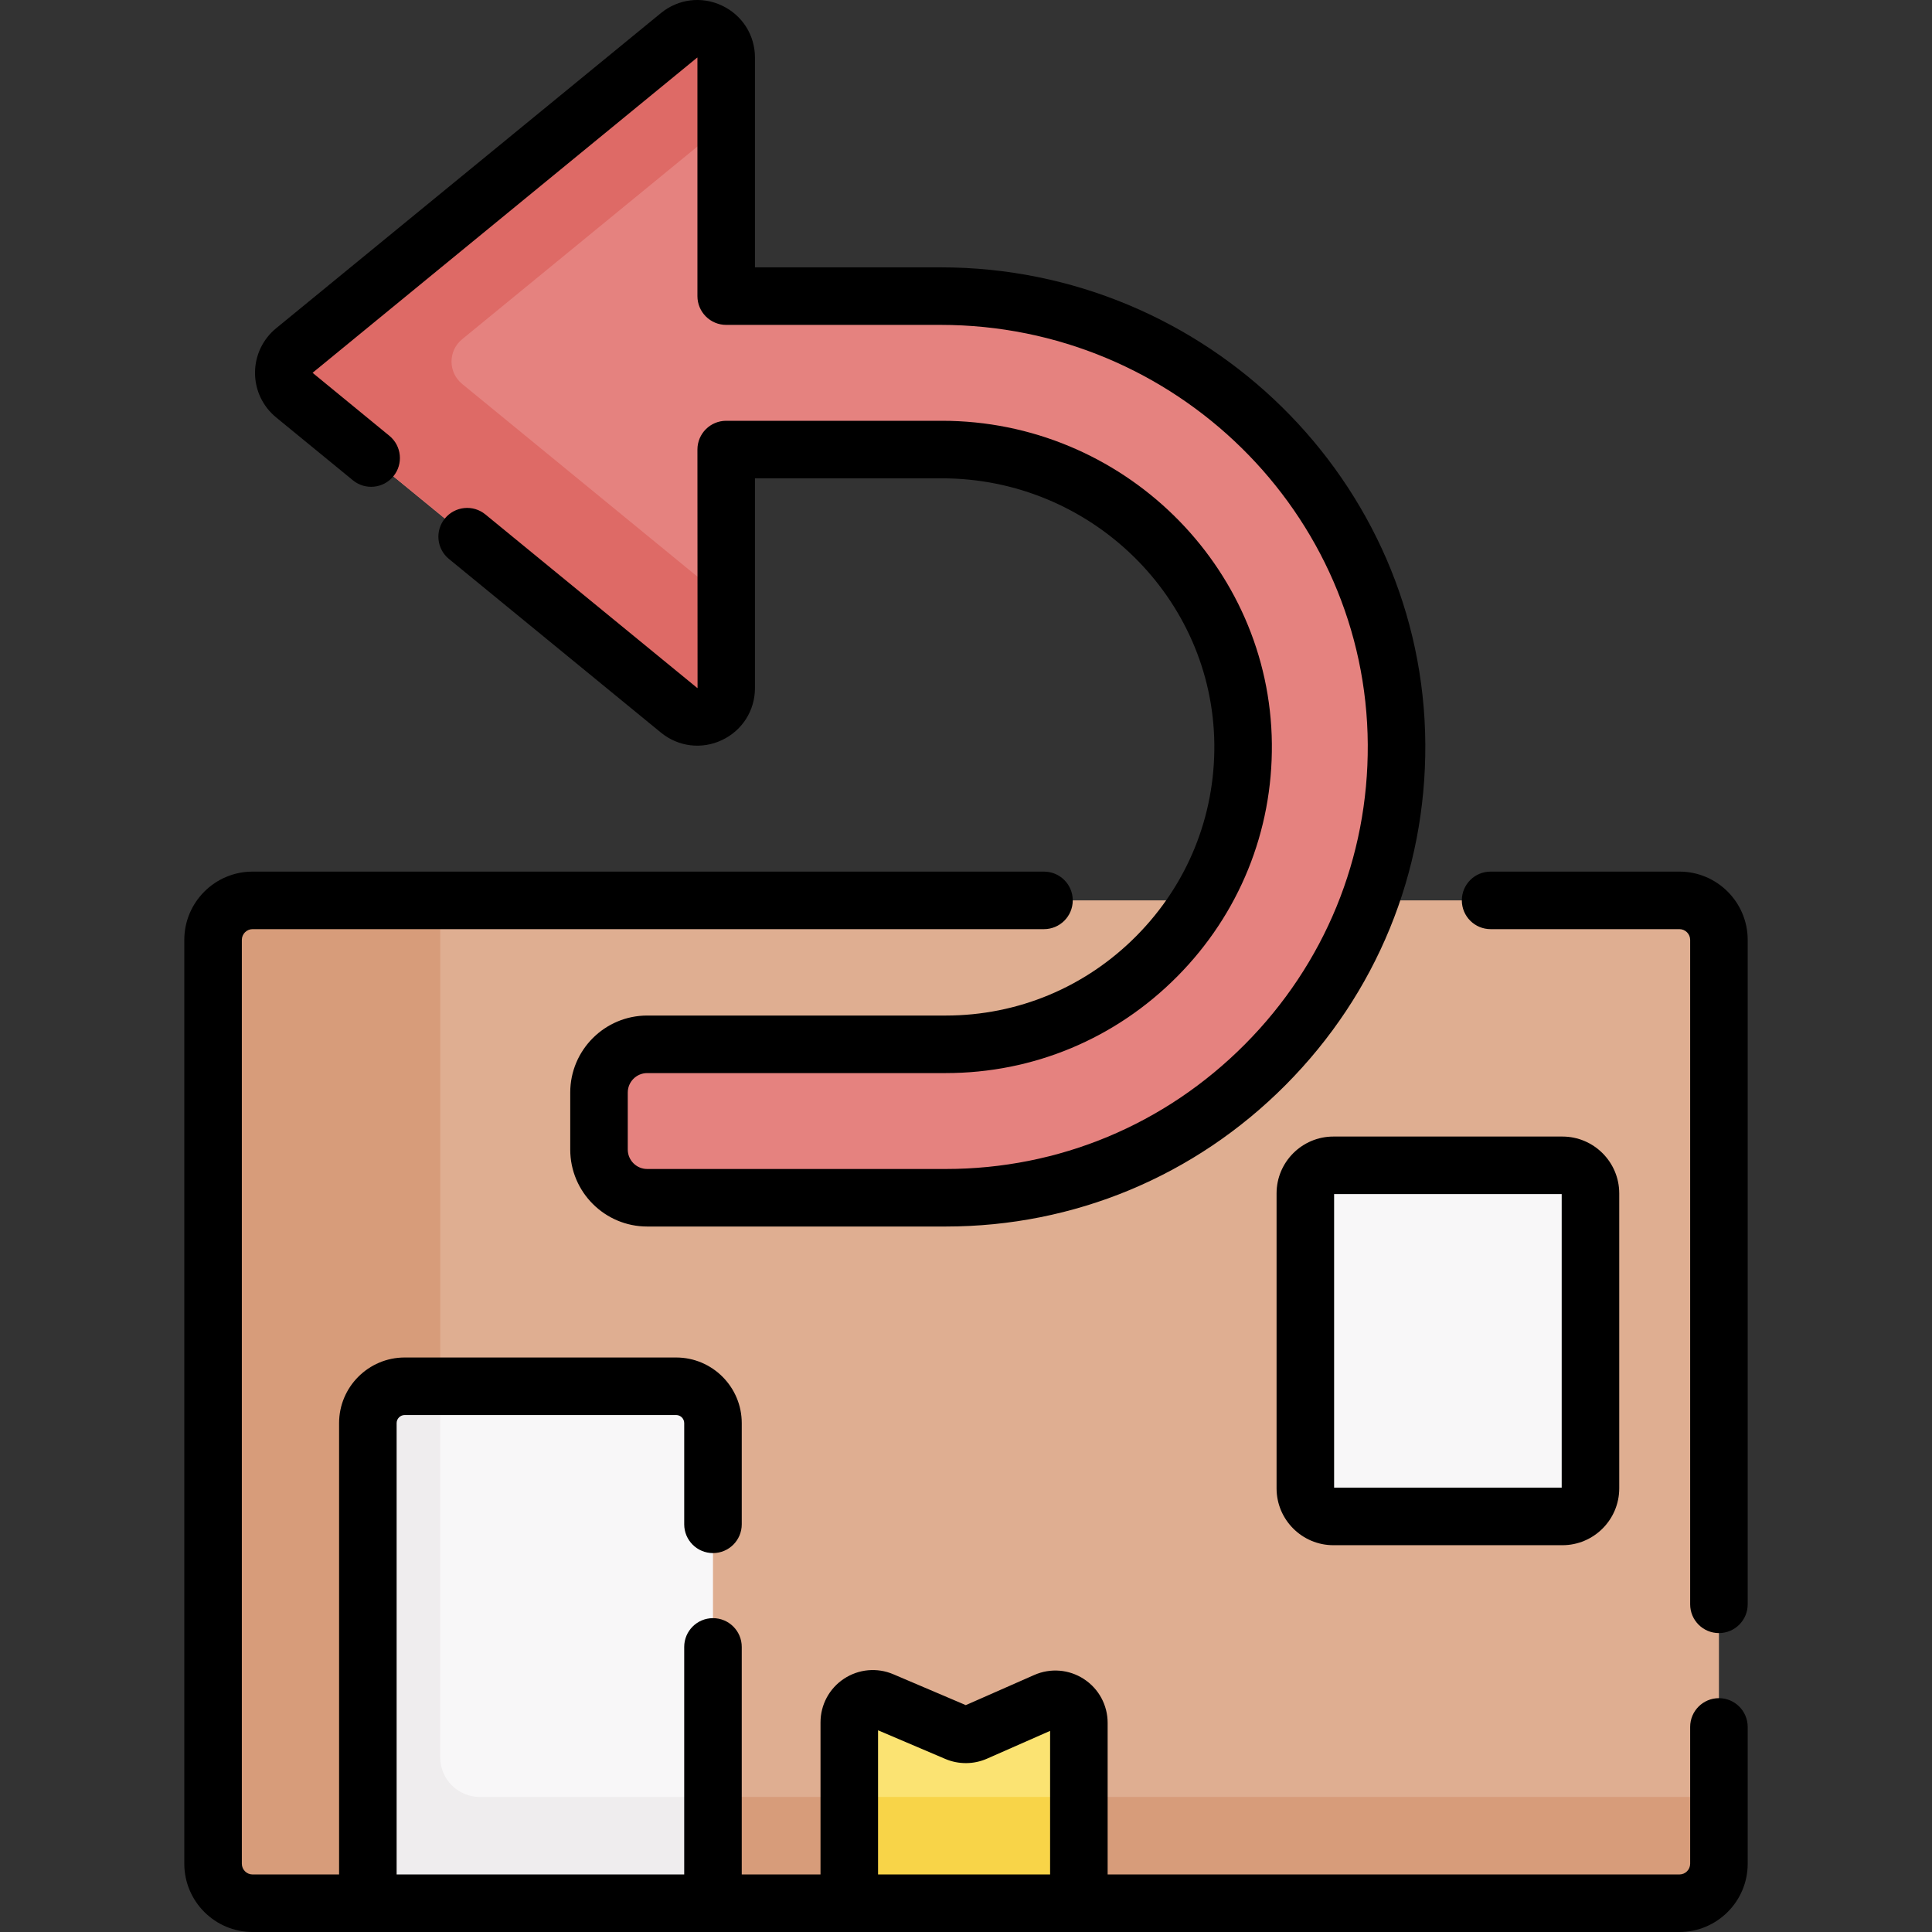 <svg id="Capa_1" enable-background="new 0 0 503.655 503.655" height="512" viewBox="0 0 503.655 503.655" width="512" xmlns="http://www.w3.org/2000/svg"><rect x="0" y="0" width="503.655" height="503.655" fill="#333333" stroke="none"/><g><g><path d="m448.109 476.136v-231.116c0-5.688-4.611-10.3-10.3-10.3h-371.963c-5.688 0-10.3 4.611-10.3 10.3v231.116z" fill="#dfae91"/><g><path d="m245.25 77.197h-55.937v-62.162c0-6.341-7.37-9.83-12.275-5.812l-100.305 82.162c-3.67 3.006-3.67 8.619 0 11.625l100.305 82.162c4.905 4.018 12.275.528 12.275-5.812v-62.162h56.241c42.681 0 78.095 34.08 78.509 76.759.418 43.096-34.519 78.289-77.52 78.289h-77.822c-6.94 0-12.567 5.626-12.567 12.567v14.866c0 6.941 5.626 12.567 12.567 12.567h77.822c65.032 0 117.896-53.094 117.522-118.211-.373-64.851-53.964-116.838-118.815-116.838z" fill="#e5827f"/><path d="m245.25 77.197h-55.937v-62.162c0-6.341-7.37-9.83-12.275-5.812l-100.305 82.162c-3.67 3.006-3.67 8.619 0 11.625l100.305 82.162c4.905 4.018 12.275.528 12.275-5.812v-62.162h56.241c42.681 0 78.095 34.08 78.509 76.759.418 43.096-34.519 78.289-77.52 78.289h-77.822c-6.94 0-12.567 5.626-12.567 12.567v14.866c0 6.941 5.626 12.567 12.567 12.567h77.822c65.032 0 117.896-53.094 117.522-118.211-.373-64.851-53.964-116.838-118.815-116.838z" fill="#e5827f"/><g><path d="m189.313 179.359v-22.888l-68.853-56.399c-3.67-3.006-3.67-8.619 0-11.625l68.853-56.399v-17.013c0-6.341-7.37-9.83-12.275-5.812l-100.305 82.162c-3.67 3.006-3.67 8.619 0 11.625l100.305 82.162c4.905 4.018 12.275.528 12.275-5.813z" fill="#de6a66"/></g><path d="m125.064 468.443c-5.688 0-10.3-4.612-10.3-10.3v-223.422h-48.918c-5.688 0-10.3 4.611-10.3 10.3v240.835c0 5.688 4.611 10.3 10.3 10.3h30.051l12.294-13.856h64.047l13.631 13.856h35.534l4.167-5.24h49.047l6.636 5.24h156.557c5.688 0 10.3-4.612 10.3-10.3v-17.413z" fill="#d79c7a"/><path d="m281.253 496.155h-59.85v-47.145c0-4.4 4.494-7.37 8.542-5.646l19.437 8.28c1.561.665 3.327.654 4.879-.03l18.382-8.096c4.056-1.787 8.611 1.184 8.611 5.616v47.021z" fill="#fbe372"/><path d="m176.259 361.387h-70.754c-5.307 0-9.609 4.302-9.609 9.609v125.159h89.971v-125.159c.001-5.307-4.301-9.609-9.608-9.609z" fill="#f8f7f8"/><path d="m125.064 468.443c-5.688 0-10.3-4.612-10.3-10.3v-96.756h-9.259c-5.307 0-9.609 4.302-9.609 9.609v125.159h89.971v-27.712z" fill="#efedee"/><path d="m407.303 395.319h-59.697c-4.041 0-7.317-3.276-7.317-7.317v-76.898c0-4.041 3.276-7.317 7.317-7.317h59.697c4.041 0 7.317 3.276 7.317 7.317v76.898c0 4.041-3.276 7.317-7.317 7.317z" fill="#f8f7f8"/></g><path d="m221.402 468.443h59.851v27.712h-59.851z" fill="#f8d448"/></g><g><path d="m448.109 442.695c-4.143 0-7.5 3.358-7.5 7.5v35.66c0 1.544-1.256 2.8-2.799 2.8h-149.058v-39.521c0-4.625-2.312-8.896-6.187-11.422s-8.713-2.923-12.947-1.058l-17.841 7.858-18.895-8.049c-4.225-1.799-9.034-1.362-12.864 1.17-3.831 2.532-6.117 6.785-6.117 11.376v39.645h-20.534v-59.317c0-4.142-3.358-7.5-7.5-7.5s-7.5 3.358-7.5 7.5v59.317h-74.971v-117.658c0-1.163.946-2.109 2.108-2.109h70.754c1.163 0 2.109.946 2.109 2.109v26.38c0 4.142 3.358 7.5 7.5 7.5s7.5-3.358 7.5-7.5v-26.38c0-9.434-7.675-17.109-17.109-17.109h-70.754c-9.434 0-17.108 7.675-17.108 17.109v117.659h-22.55c-1.544 0-2.8-1.256-2.8-2.8v-240.835c0-1.544 1.256-2.8 2.8-2.8h206.311c4.143 0 7.5-3.358 7.5-7.5s-3.357-7.5-7.5-7.5h-206.311c-9.815 0-17.8 7.985-17.8 17.8v240.835c0 9.815 7.985 17.8 17.8 17.8h371.964c9.814 0 17.799-7.985 17.799-17.8v-35.66c0-4.142-3.358-7.5-7.5-7.5zm-219.207 8.377 17.541 7.472c3.455 1.471 7.404 1.446 10.84-.066l16.469-7.254v37.431h-44.85z"/><path d="m437.81 227.22h-49.224c-4.143 0-7.5 3.358-7.5 7.5s3.357 7.5 7.5 7.5h49.224c1.543 0 2.799 1.256 2.799 2.8v173.213c0 4.142 3.357 7.5 7.5 7.5s7.5-3.358 7.5-7.5v-173.213c0-9.815-7.984-17.8-17.799-17.8z"/><path d="m332.79 311.105v76.898c0 8.17 6.646 14.817 14.816 14.817h59.697c8.17 0 14.817-6.647 14.817-14.817v-76.898c0-8.17-6.647-14.817-14.817-14.817h-59.697c-8.17-.001-14.816 6.646-14.816 14.817zm15 .182h59.331v76.532h-59.331z"/><path d="m71.98 108.811 20.02 16.399c3.204 2.625 7.929 2.154 10.555-1.05 2.625-3.204 2.155-7.93-1.05-10.554l-20.02-16.42 100.272-82.179c.025.002.073.025.056.028v62.162c0 4.142 3.358 7.5 7.5 7.5h55.937c61.033 0 110.968 49.068 111.315 109.38.169 29.465-11.208 57.229-32.037 78.178-20.831 20.952-48.527 32.49-77.985 32.49h-77.822c-2.794 0-5.067-2.273-5.067-5.067v-14.866c0-2.794 2.273-5.067 5.067-5.067h77.822c22.833 0 44.28-8.958 60.388-25.223 16.105-16.262 24.854-37.797 24.632-60.639-.451-46.42-39.034-84.186-86.009-84.186h-56.241c-4.142 0-7.5 3.358-7.5 7.5l.035 62.147c-.017.018-.066.039-.057.025l-55.255-45.261c-3.204-2.625-7.929-2.155-10.555 1.05-2.625 3.204-2.155 7.93 1.05 10.555l55.255 45.26c4.533 3.714 10.641 4.462 15.939 1.955 5.297-2.508 8.588-7.708 8.588-13.569v-54.662h48.741c38.784 0 70.639 31.102 71.009 69.332.183 18.807-7.023 36.542-20.29 49.938-13.27 13.399-30.931 20.778-49.73 20.778h-77.822c-11.065 0-20.067 9.002-20.067 20.067v14.866c0 11.065 9.002 20.067 20.067 20.067h77.822c33.481 0 64.954-13.11 88.622-36.914 23.665-23.801 36.593-55.352 36.4-88.84-.395-68.536-57.059-124.294-126.315-124.294h-48.437v-54.662c0-5.861-3.291-11.061-8.588-13.569-5.298-2.509-11.405-1.759-15.939 1.954l-100.306 82.163c-3.495 2.863-5.5 7.097-5.499 11.615 0 4.517 2.004 8.75 5.499 11.613z"/></g></g></svg>